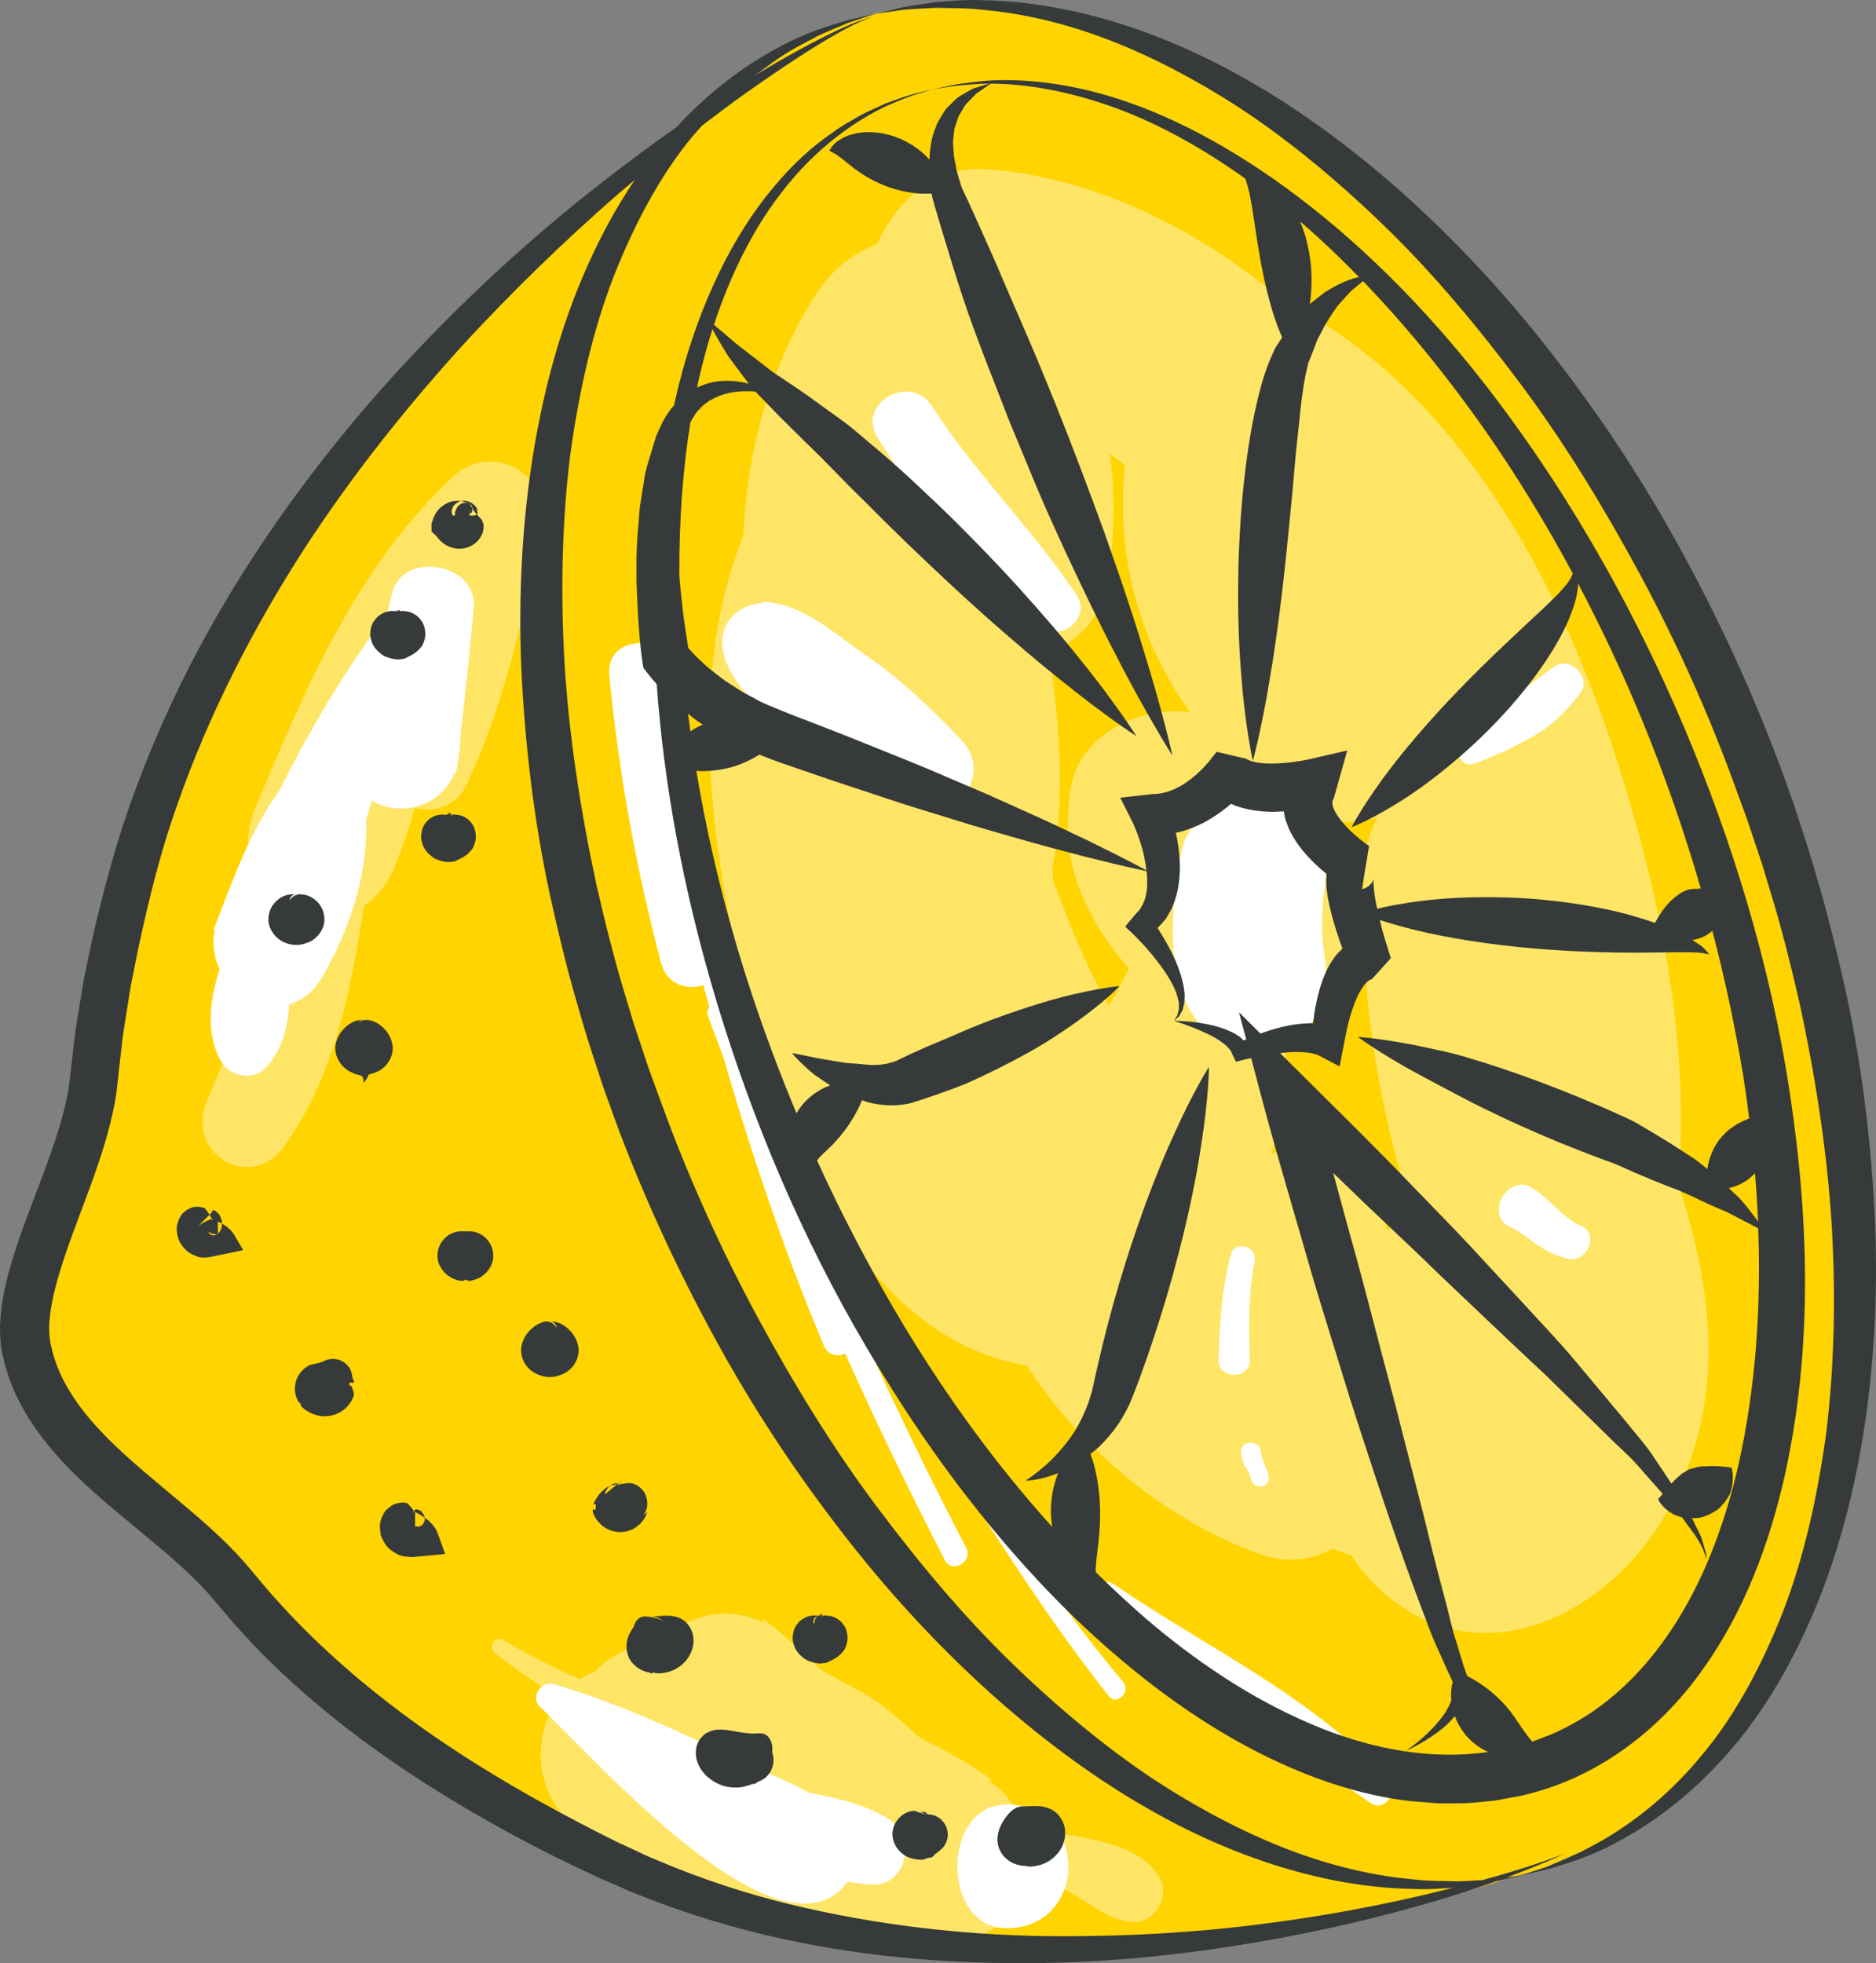 <svg version="1.1" id="图层_1" x="0px" y="0px" width="114.164px" height="119.469px" viewBox="0 0 114.164 119.469" enable-background="new 0 0 114.164 119.469" xml:space="preserve" xmlns="http://www.w3.org/2000/svg" xmlns:xlink="http://www.w3.org/1999/xlink" xmlns:xml="http://www.w3.org/XML/1998/namespace">
  <rect x="0" y="0" width="114.164" height="119.469" fill="#808080" stroke="none"/>
  <path fill="#FFD400" d="M112.082,67.722c-1.352-15.914-12.814-36.527-12.814-36.527l-5.918-8.838l-8.236-9.973l-5.313-4.061
	l-1.504-0.838l-0.313-0.606c-3.531-2.12-10.875-5.165-10.875-5.165C62.361-0.22,54.328,0.607,54.328,0.607
	c-1.578,0.225-4.91,1.499-4.91,1.499c-3.405,2.169-12.032,9.524-12.032,9.524S17.185,27.394,10.285,47.2S1.636,81.88,1.636,81.88
	c0,5.875,6.665,8.414,6.665,8.414l3.229,2.613c15.678,21.35,41.196,24.975,41.196,24.975c24.365,1.994,39.123-3.615,39.123-3.615
	l1.871-0.469l5.002-2.23l3.656-2.814l2.92-2.82c1.758-3.406,4.572-9.188,4.572-9.188l2.078-8.025l0.859-10.351L112.082,67.722z" class="color c1"/>
  <path opacity="0.4" fill="#FFFFFF" d="M33.034,32.209c-1.188,5.231-2.34,10.71-4.652,15.567c-0.627,1.318-1.932,1.67-3.137,1.398
	c-0.33,1.164-0.73,2.315-1.176,3.443c-0.463,1.168-1.141,1.99-1.92,2.517c-0.822,5.136-1.734,10.214-4.825,14.59
	c-2.059,2.915-6.117,0.452-4.716-2.757c1.714-3.918,2.97-8.014,4.206-12.122c-1.493-1.177-2.3-3.274-1.229-5.806
	c3.101-7.334,6.055-14.451,11.969-20.021C29.99,26.727,33.763,29.005,33.034,32.209z M70.531,114.193
	c-1.029-1.602-2.961-2.025-4.746-2.402c-1.014-0.213-1.959-0.195-2.885,0.014c-0.12-0.18-0.264-0.344-0.43-0.492
	c-0.1-0.09-0.207-0.16-0.309-0.246c-0.271-1.045-0.921-2.004-1.933-2.637c0.033-0.043,0.068-0.088,0.1-0.131
	c-1.395-1.049-2.906-1.82-4.426-2.607c-0.722-0.686-1.473-1.34-2.279-1.955c-0.886-0.678-2.417-1.387-3.703-2.15
	c-1.125-1.047-2.217-2.133-3.464-3.061c-0.021,0.07-0.038,0.139-0.059,0.209c-2.119-1.086-4.87-0.482-6.015,1.344
	c-1.555-0.174-3.133,0.514-4.202,1.664c-0.324,0.117-0.626,0.268-0.905,0.443c-1.58-0.699-3.134-1.48-4.647-2.381
	c-0.546-0.326-0.956,0.461-0.481,0.824c1.26,0.969,2.556,1.873,3.886,2.713c-1.771,2.322-1.562,6.184,1.377,8.154l-0.062,0.105
	c6.924,3.871,20.146,11.254,27.122,4.248c0.412-0.416,0.689-0.957,0.826-1.531c0.575,0.232,1.135,0.496,1.68,0.771
	c1.412,0.713,2.32,1.775,3.964,1.875C70.316,117.05,71.262,115.332,70.531,114.193z M101.688,91.568
	c-3.467,6.611-11.619,10.871-17.805,5.082c-0.631-0.592-1.164-1.254-1.611-1.971c-0.404-0.129-0.785-0.281-1.16-0.439
	c-1.293,0.701-2.805,0.932-4.424,0.344c-5.763-2.092-10.804-6.279-14.213-11.49c-0.041-0.006-0.084-0.008-0.125-0.014
	c-10.029-1.775-14.998-14.161-17.054-22.901c-1.999-8.506-3.479-18.856-0.181-27.255c0.032-0.082,0.076-0.162,0.112-0.242
	c0.245-5.251,1.56-10.303,4.448-14.803c0.917-1.428,2.227-2.475,3.697-3.033c1.166-2.57,3.486-4.748,6.547-4.555
	c6.414,0.405,13.137,3.607,18.568,8.359c0.516,0.162,1.029,0.389,1.523,0.691c9.514,5.822,15.129,16.693,18.418,27.013
	c2.549,7.993,4.455,17.055,3.701,25.669C104.247,78.542,105.06,85.131,101.688,91.568z M67.499,61.209
	c0.411-0.75,0.805-1.509,1.194-2.27c-1.261-1.457-2.249-2.935-2.983-4.813c-0.791-2.026-0.865-3.99-0.551-6.151
	c0.474-3.239,4.273-5.071,7.266-4.629c-3.123-4.318-4.533-9.57-3.963-15.027c-0.303-0.245-0.611-0.479-0.924-0.706
	c0.338,2.422,0.279,4.986-0.083,7.608c-0.312,2.233-1.761,3.753-3.608,4.561c0.02,0.126,0.053,0.24,0.07,0.368
	c0.596,4.365,0.885,8.477,0.12,12.788c0.026,0.235,0.05,0.472,0.071,0.709c0.973,2.552,1.965,5.136,3.35,7.499
	C67.468,61.164,67.483,61.189,67.499,61.209z M85.964,73.885c-2.223-6.958-3.355-14.271-2.91-21.581
	c0.057-0.973,0.357-1.82,0.789-2.561c-0.893,0.241-1.822,0.322-2.729,0.23c2.082,2.93,1.682,7.23-0.881,9.793
	c-0.611,0.609-1.326,1.092-2.094,1.453c0.193,3.008,0.098,6.177-0.756,8.971c2.635-0.519,5.564,0.738,6.869,4.152
	c0.066,0.17,0.125,0.344,0.189,0.516C84.917,74.429,85.433,74.119,85.964,73.885z" class="color c2"/>
  <g>
    <path fill="#FFFFFF" d="M75.576,63.967c1.646,0.502,3.391-0.323,4.266-1.736c0.252-0.378,0.441-0.786,0.568-1.228
		c0.146-1.203,0.186-1.465,0.117-0.793c0.156-0.554,0.199-1.111,0.125-1.67c-0.064-0.518-0.111-0.873-0.139-1.083
		c-0.068-0.642-0.063-1.29-0.047-1.935c0.014-0.33,0.039-0.662,0.072-0.99c0.012-0.082,0.029-0.189,0.053-0.324
		c0.42-2.418-0.607-4.844-3.146-5.543c-2.232-0.615-5.066,0.737-5.541,3.146C71.095,55.921,70.496,62.414,75.576,63.967z" class="color c2"/>
    <path fill="#FFFFFF" d="M58.794,94.181c-3.314-6.354-6.337-12.831-9.125-19.414c-1.889-5.973-3.86-11.896-5.643-17.889
		c-1.348-5.19-2.33-10.431-2.852-15.774c-0.256-2.604-4.354-2.628-4.096,0c0.579,5.927,1.627,11.751,3.155,17.507
		c0.349,1.313,1.564,1.658,2.569,1.34c0.117,0.443,0.25,0.884,0.37,1.326c-0.114,0.144-0.166,0.334-0.079,0.569
		c0.311,0.853,0.631,1.699,0.948,2.547c1.722,5.977,3.722,11.864,6.114,17.537c0.239,0.563,0.868,0.662,1.27,0.432
		c1.912,4.242,3.93,8.435,6.07,12.579C57.94,95.8,59.239,95.041,58.794,94.181z" class="color c2"/>
    <path fill="#FFFFFF" d="M54.268,82.602c-0.2-0.283-0.669-0.021-0.472,0.275c4.527,6.81,8.589,13.923,13.681,20.343
		c0.487,0.615,1.379-0.262,0.869-0.869C63.135,96.144,58.933,89.208,54.268,82.602z" class="color c2"/>
    <path fill="#FFFFFF" d="M67.811,96.425c-0.883-0.609-1.656,0.795-0.826,1.414c5.389,4.02,10.865,8.102,16.416,11.881
		c0.871,0.596,1.713-0.676,1.072-1.393C79.982,103.287,73.321,100.222,67.811,96.425z" class="color c2"/>
    <path fill="#FFFFFF" d="M48.761,45.048c1.938,1.588,4.406,2.91,6.68,3.947c2.542,1.158,5.128-1.777,3.06-3.968
		c-1.7-1.8-3.718-3.726-5.771-5.122c-1.977-1.346-3.813-3.164-6.295-3.287c0.009,0.028,0.016,0.057,0.023,0.088
		c-1.442,0.018-2.875,1.195-2.421,3.058C44.616,42.142,46.965,43.578,48.761,45.048z" class="color c2"/>
    <path fill="#FFFFFF" d="M63.59,38.23c1.186,0.798,2.744-0.777,1.961-1.961c-2.683-4.059-6.194-7.438-8.839-11.551
		c-1.329-2.063-4.618-0.167-3.301,1.93C56.142,31,59.296,35.342,63.59,38.23z" class="color c2"/>
    <path fill="#FFFFFF" d="M74.896,76.373c-0.555,2.087-0.672,4.218-0.744,6.368c-0.043,1.232,1.953,1.232,1.91,0
		c-0.064-2.006-0.105-3.992,0.283-5.97C76.531,75.832,75.148,75.427,74.896,76.373z" class="color c2"/>
    <path fill="#FFFFFF" d="M76.105,89.935c0.084,0.676,1.121,0.723,1.09,0c-0.023-0.557-0.422-1.008-0.445-1.543
		c-0.035-0.805-1.327-0.768-1.227,0c0.029,0.258,0.076,0.486,0.191,0.723C75.838,89.369,76.068,89.65,76.105,89.935z" class="color c2"/>
    <path fill="#FFFFFF" d="M96.219,74.601c-1.188-0.525-1.865-1.611-2.945-2.291c-1.521-0.963-2.961,1.656-1.379,2.355
		c0.547,0.24,0.998,0.615,1.475,0.967c0.604,0.445,1.285,0.766,2.01,0.965C96.543,76.919,97.375,75.111,96.219,74.601z" class="color c2"/>
    <path fill="#FFFFFF" d="M96.186,42.148c0.693-0.922-0.668-2.254-1.588-1.588c-0.941,0.68-1.809,1.287-2.641,2.104
		c-0.873,0.857-1.828,1.621-2.844,2.304c-0.727,0.489-0.283,1.839,0.633,1.497c1.184-0.441,2.322-0.971,3.426-1.584
		C94.473,44.162,95.299,43.324,96.186,42.148z" class="color c2"/>
    <path fill="#FFFFFF" d="M23.814,36.313c-0.089,0.353-0.167,0.706-0.254,1.062c-2.622,3.459-4.696,7.032-6.583,10.769
		c-1.803,2.52-2.852,5.507-3.979,8.442c0.025,0.007,0.051,0.014,0.076,0.021c-0.186,0.864-0.045,1.673,0.291,2.372
		c-0.607,1.923-0.871,3.914,0.095,5.623c0.528,0.931,1.998,1.199,2.737,0.354c1.029-1.18,1.303-2.469,1.404-3.848
		c0.779-0.217,1.508-0.76,2.049-1.717c1.678-2.977,2.746-6.202,2.637-9.516c0.109-0.391,0.227-0.777,0.345-1.164
		c1.513,1.023,4.218,0.457,5.013-1.662c0.031,0.007,0.062,0.016,0.092,0.023c0.188-0.878,0.275-1.748,0.316-2.612
		c0.29-2.485,0.563-4.972,0.773-7.468C29.069,34.138,24.25,33.472,23.814,36.313z" class="color c2"/>
    <path fill="#FFFFFF" d="M54.083,110.708c-1.506-0.918-3.15-1.297-4.839-1.605c-1.418-0.783-2.987-1.365-3.886-1.797
		c-3.861-1.854-7.534-3.59-11.662-4.82c-0.793-0.236-1.455,0.84-0.82,1.41c2.7,2.432,14.627,16.227,18.696,10.625
		c0.474,0.066,0.942,0.135,1.433,0.168C55.208,114.835,55.808,111.759,54.083,110.708z" class="color c2"/>
    <path fill="#FFFFFF" d="M61.261,109.814c-4,0-4,7.533,0,7.533C66.261,117.347,66.261,109.814,61.261,109.814z" class="color c2"/>
  </g>
  <g>
    <path fill="#363A3B" d="M93.075,113.725c1.421-0.563,2.151-0.925,2.151-0.925s-0.753,0.313-2.203,0.782
		c-0.751,0.249-1.697,0.53-2.816,0.835c-0.424,0.027-0.882,0.051-1.408,0.077c-0.807-0.032-1.729,0.001-2.757-0.118
		c-2.055-0.18-4.527-0.67-7.213-1.658c-2.687-0.983-5.574-2.453-8.521-4.369c-2.936-1.938-5.886-4.375-8.777-7.182
		c-2.896-2.808-5.639-6.082-8.271-9.609c-2.633-3.531-5.013-7.428-7.212-11.495c-2.19-4.074-4.138-8.367-5.747-12.784l-0.606-1.656
		l-0.152-0.413l-0.137-0.4l-0.282-0.848l-0.566-1.694l-0.503-1.671c-0.68-2.221-1.241-4.498-1.758-6.747
		c-0.971-4.518-1.663-9.022-1.938-13.411c-0.256-4.387-0.159-8.646,0.326-12.637c0.541-3.978,1.39-7.704,2.658-10.966
		c1.278-3.249,2.827-6.098,4.617-8.313c0.249-0.314,0.507-0.59,0.761-0.88c0.955-0.73,1.878-1.419,2.728-2.022
		c2.318-1.637,4.196-2.85,5.523-3.594c0.663-0.373,1.186-0.633,1.549-0.784c0.361-0.159,0.567-0.175,0.567-0.175
		s-0.208,0.001-0.583,0.134c-0.375,0.124-0.919,0.347-1.612,0.673c-1.236,0.586-2.962,1.49-5.037,2.772
		c0.52-0.405,1.032-0.78,1.527-1.101c0.855-0.576,1.685-0.979,2.394-1.363c0.73-0.333,1.364-0.603,1.882-0.808
		c1.062-0.351,1.627-0.538,1.627-0.538S52.703,0.97,51.61,1.22c-1.069,0.323-2.685,0.77-4.526,1.826
		c-1.837,1.009-3.931,2.536-5.927,4.703c-1.407,0.986-2.904,2.089-4.472,3.313c-3.152,2.443-6.56,5.404-10.011,8.917
		c-3.457,3.505-6.947,7.578-10.158,12.255c-3.217,4.666-6.124,9.969-8.271,15.82c-1.099,2.914-1.921,6.007-2.628,9.072
		c-0.165,0.789-0.331,1.581-0.498,2.375c-0.131,0.795-0.263,1.592-0.395,2.391c-0.146,0.797-0.219,1.609-0.319,2.418
		c-0.105,0.799-0.174,1.682-0.293,2.28c-0.552,2.87-1.924,5.806-2.998,8.958C0.588,77.14,0.062,78.798,0,80.742
		c0,0.49,0.017,0.99,0.117,1.512l0.017,0.096l0.028,0.125l0.035,0.148l0.071,0.297c0.05,0.201,0.136,0.469,0.205,0.699
		c0.298,0.9,0.696,1.735,1.168,2.518c1.933,3.129,4.693,5.209,7.147,7.27c1.239,1.027,2.442,2.039,3.479,3.125
		c0.26,0.27,0.507,0.546,0.74,0.826l0.789,0.93c0.497,0.606,1.113,1.244,1.669,1.852c4.594,4.77,10.01,8.389,15.427,11.352
		c1.358,0.741,2.722,1.44,4.09,2.092l1.025,0.484l0.537,0.25l0.511,0.222c0.692,0.288,1.331,0.604,2.058,0.867
		c2.835,1.12,5.623,1.954,8.414,2.564c5.566,1.228,10.951,1.558,15.875,1.492c4.933-0.076,9.42-0.634,13.348-1.312
		c3.93-0.682,7.304-1.516,10.05-2.3c1.645-0.47,3.054-0.937,4.229-1.356c0.976-0.232,1.511-0.361,1.511-0.361
		s-0.302,0.043-0.845,0.119C92.208,114.062,92.673,113.884,93.075,113.725z M86.661,115.316c-2.764,0.646-6.149,1.312-10.065,1.797
		c-3.913,0.499-8.359,0.773-13.19,0.709c-4.829-0.086-10.049-0.65-15.387-1.946c-2.658-0.647-5.369-1.542-7.968-2.644
		c-0.65-0.25-1.331-0.604-2-0.904l-0.505-0.234l-0.47-0.234l-0.988-0.501c-1.315-0.681-2.635-1.38-3.941-2.123
		c-5.223-2.961-10.331-6.557-14.592-11.082c-0.521-0.578-1.024-1.093-1.544-1.731l-0.768-0.914c-0.279-0.34-0.569-0.666-0.866-0.979
		c-1.188-1.253-2.464-2.33-3.713-3.377c-2.482-2.078-4.981-4.078-6.467-6.552c-0.366-0.611-0.666-1.258-0.874-1.902
		c-0.044-0.16-0.092-0.278-0.139-0.471L3.115,81.93L3.08,81.782c0-0.003-0.023-0.101-0.005-0.024l-0.009-0.053
		c-0.059-0.278-0.069-0.594-0.073-0.916c0.024-1.319,0.443-2.816,0.934-4.29c0.983-2.984,2.396-5.945,3.06-9.389
		c0.171-0.978,0.206-1.694,0.308-2.476c0.093-0.773,0.155-1.549,0.293-2.314c0.122-0.768,0.244-1.533,0.365-2.296
		c0.151-0.753,0.302-1.504,0.451-2.253c0.653-3.061,1.378-5.987,2.385-8.805c1.974-5.641,4.675-10.813,7.652-15.451
		c3-4.63,6.293-8.717,9.535-12.307c3.266-3.57,6.49-6.642,9.456-9.243c0.408-0.356,0.8-0.681,1.198-1.019
		c-1.055,1.562-2.025,3.314-2.878,5.23c-3.006,6.694-4.395,15.311-4.031,24.394c0.205,4.542,0.743,9.226,1.745,13.89
		c0.517,2.332,1.072,4.657,1.765,6.986c0.332,1.178,0.69,2.324,1.067,3.446l0.276,0.85l0.149,0.447l0.153,0.427l0.615,1.707
		c1.69,4.535,3.726,8.939,6.013,13.119c2.278,4.186,4.875,8.11,7.652,11.702c5.534,7.198,11.959,12.971,18.245,16.66
		c3.138,1.852,6.241,3.157,9.083,3.97c2.842,0.823,5.416,1.146,7.525,1.182c0.899,0.045,1.712-0.025,2.438-0.079
		C87.884,115.02,87.29,115.167,86.661,115.316z" class="color c3"/>
    <path fill="#363A3B" d="M114.107,74.4c-0.206-4.543-0.744-9.227-1.745-13.891c-0.517-2.331-1.072-4.656-1.766-6.985
		c-0.332-1.178-0.689-2.324-1.066-3.446l-0.277-0.85l-0.148-0.447l-0.153-0.427l-0.615-1.707c-1.69-4.536-3.727-8.939-6.014-13.119
		c-2.277-4.187-4.875-8.11-7.652-11.702c-5.534-7.198-11.959-12.971-18.245-16.66c-3.138-1.852-6.241-3.156-9.083-3.97
		C64.5,0.373,61.926,0.05,59.816,0.015c-1.056-0.055-1.996,0.053-2.811,0.105c-0.813,0.117-1.501,0.215-2.051,0.318
		c-1.088,0.26-1.669,0.398-1.669,0.398s0.591-0.083,1.699-0.239c0.557-0.052,1.243-0.083,2.043-0.122
		c0.807,0.033,1.729-0.002,2.758,0.119c2.054,0.18,4.526,0.668,7.212,1.656c2.687,0.984,5.575,2.454,8.521,4.369
		c2.936,1.938,5.886,4.376,8.778,7.183c2.896,2.808,5.639,6.082,8.27,9.608c2.634,3.532,5.013,7.428,7.212,11.496
		c2.191,4.074,4.139,8.367,5.748,12.785l0.606,1.654l0.151,0.414l0.137,0.4l0.283,0.848l0.565,1.694l0.504,1.671
		c0.68,2.221,1.241,4.498,1.758,6.746c0.971,4.519,1.663,9.023,1.938,13.412c0.256,4.387,0.158,8.646-0.327,12.637
		c-0.541,3.977-1.389,7.704-2.657,10.966c-1.279,3.249-2.828,6.098-4.618,8.313c-1.771,2.231-3.695,3.86-5.423,4.976
		c-0.855,0.578-1.685,0.98-2.394,1.364c-0.73,0.333-1.364,0.603-1.882,0.808c-1.062,0.351-1.627,0.537-1.627,0.537
		s0.583-0.133,1.677-0.382c1.068-0.323,2.684-0.77,4.525-1.825c1.852-1.018,3.964-2.559,5.974-4.753
		c2.034-2.172,3.872-5.036,5.358-8.378C113.081,92.099,114.471,83.482,114.107,74.4z" class="color c3"/>
    <path fill="#363A3B" d="M103.558,101.683c2.62-3.633,4.139-7.809,5.072-11.969c1.842-8.379,1.365-16.822,0.052-24.693
		c-1.362-7.899-3.788-15.277-6.712-21.961c-2.937-6.689-6.434-12.686-10.206-17.82c-3.76-5.143-7.847-9.393-11.917-12.6
		c-4.061-3.216-8.086-5.408-11.623-6.563c-3.537-1.175-6.517-1.31-8.479-1.14c-0.989,0.109-1.736,0.21-2.23,0.34
		c-0.498,0.106-0.755,0.161-0.755,0.161s0.26-0.041,0.763-0.121c0.5-0.104,1.255-0.162,2.231-0.219
		c0.146-0.006,0.308-0.004,0.463-0.004c-0.082,0.022-0.209,0.059-0.389,0.109c-0.164,0.05-0.366,0.111-0.604,0.184
		c-0.219,0.115-0.471,0.26-0.757,0.43c-0.293,0.162-0.524,0.461-0.835,0.742c-0.143,0.151-0.237,0.347-0.36,0.537
		c-0.115,0.195-0.254,0.396-0.315,0.627c-0.262,0.586-0.368,1.268-0.395,1.99c-0.14-0.153-0.289-0.305-0.457-0.447
		c-0.373-0.32-0.817-0.597-1.297-0.813c-0.489-0.203-1.01-0.35-1.541-0.393c-0.527-0.046-1.051-0.004-1.511,0.145
		c-0.224,0.064-0.427,0.158-0.605,0.271c-0.175,0.1-0.309,0.198-0.414,0.319c-0.206,0.225-0.266,0.375-0.266,0.375
		s0.139,0.077,0.381,0.211c0.096,0.046,0.225,0.164,0.343,0.242c0.116,0.082,0.246,0.2,0.384,0.312
		c0.264,0.208,0.571,0.452,0.911,0.669c0.168,0.098,0.351,0.229,0.539,0.315c0.186,0.103,0.388,0.197,0.587,0.285
		c0.811,0.349,1.733,0.563,2.536,0.584c0.191,0.004,0.371,0,0.538-0.007c0.052,0.315,0.135,0.515,0.2,0.791
		c0.165,0.552,0.336,1.123,0.512,1.71c0.356,1.175,0.729,2.422,1.153,3.701c0.416,1.291,0.896,2.537,1.387,3.84
		c0.502,1.29,1.013,2.6,1.522,3.91c0.539,1.299,1.077,2.598,1.607,3.875c0.536,1.277,1.101,2.516,1.649,3.715
		c1.112,2.391,2.18,4.61,3.159,6.485c0.959,1.884,1.832,3.421,2.454,4.494c0.622,1.072,1.01,1.672,1.01,1.672
		s-0.147-0.698-0.461-1.897c-0.313-1.201-0.785-2.904-1.417-4.922c-0.614-2.023-1.408-4.352-2.289-6.834
		c-0.9-2.476-1.889-5.102-2.93-7.705c-0.53-1.299-1.056-2.599-1.602-3.867c-0.545-1.262-1.082-2.504-1.602-3.706
		c-0.494-1.188-1.013-2.325-1.499-3.411c-0.246-0.544-0.485-1.072-0.717-1.584c-0.108-0.238-0.273-0.541-0.328-0.716
		c-0.079-0.263-0.156-0.521-0.232-0.774c-0.083-0.26-0.09-0.448-0.142-0.672c-0.048-0.215-0.086-0.427-0.09-0.639
		c-0.012-0.211-0.036-0.423-0.041-0.625c0.021-0.197,0.042-0.39,0.063-0.575c0.002-0.198,0.077-0.358,0.131-0.524
		c0.063-0.162,0.093-0.341,0.169-0.486c0.183-0.267,0.299-0.578,0.507-0.775c0.205-0.212,0.388-0.4,0.547-0.565
		c0.193-0.133,0.357-0.245,0.49-0.337c0.222-0.156,0.334-0.236,0.379-0.268c1.935-0.002,4.625,0.373,7.752,1.532
		c2.415,0.896,5.05,2.321,7.745,4.241c0.067,0.143,0.114,0.334,0.168,0.538c0.058,0.219,0.12,0.44,0.157,0.714
		c0.048,0.26,0.108,0.517,0.141,0.822c0.052,0.287,0.1,0.588,0.141,0.914c0.059,0.312,0.094,0.648,0.154,0.985
		c0.058,0.34,0.115,0.685,0.174,1.03c0.259,1.389,0.601,2.826,1.017,3.932c0.103,0.268,0.202,0.515,0.298,0.737
		c-0.063,0.097-0.127,0.19-0.191,0.288l-0.173,0.266l-0.043,0.066l-0.072,0.15l-0.076,0.168c-0.435,0.929-0.696,1.842-0.927,2.795
		c-0.463,1.9-0.738,3.911-0.929,5.925c-0.371,4.028-0.326,8.054-0.061,11.075c0.115,1.509,0.288,2.768,0.43,3.646
		c0.14,0.881,0.259,1.383,0.259,1.383s0.141-0.496,0.334-1.364c0.192-0.868,0.454-2.107,0.69-3.594
		c0.265-1.485,0.502-3.219,0.727-5.072c0.224-1.854,0.416-3.83,0.607-5.796c0.088-0.98,0.177-1.962,0.264-2.928
		c0.101-0.951,0.199-1.887,0.295-2.792c0.104-0.888,0.229-1.755,0.405-2.433l0.028-0.135l0.008-0.034l0.003-0.017
		c-0.014,0.027,0.034-0.074-0.031,0.06l0.004-0.009l0.03-0.074l0.119-0.294c0.077-0.194,0.153-0.388,0.229-0.575
		c0.071-0.191,0.142-0.379,0.211-0.563c0.079-0.149,0.157-0.296,0.233-0.439c0.278-0.592,0.65-1.113,0.978-1.598
		c0.379-0.419,0.705-0.824,1.034-1.092c0.204-0.181,0.381-0.319,0.541-0.438c2.546,2.641,5.048,5.691,7.445,9.104
		c1.865,2.672,3.647,5.578,5.315,8.682c-0.042,0.138-0.122,0.297-0.248,0.488c-0.151,0.223-0.384,0.469-0.636,0.753
		c-0.271,0.279-0.591,0.581-0.938,0.913c-1.404,1.314-3.309,3.063-5.114,4.934c-1.807,1.87-3.518,3.863-4.69,5.49
		c-0.586,0.813-1.051,1.521-1.361,2.035c-0.312,0.512-0.471,0.828-0.471,0.828s0.332-0.123,0.871-0.39
		c0.542-0.264,1.289-0.673,2.146-1.213c1.709-1.081,3.801-2.745,5.661-4.666c1.857-1.919,3.491-4.102,4.378-6.015
		c0.225-0.475,0.393-0.939,0.521-1.357c0.13-0.423,0.192-0.814,0.206-1.145c0.001-0.016-0.004-0.027-0.003-0.044
		c1.404,2.662,2.727,5.462,3.931,8.397c1.327,3.242,2.518,6.642,3.538,10.164c-0.12,0.017-0.189,0.02-0.298,0.022
		c-0.106,0.003-0.172,0.003-0.279,0.017c-0.083,0.014-0.179,0.027-0.276,0.065c-0.084,0.03-0.197,0.08-0.292,0.131
		c-0.396,0.226-0.854,0.636-1.192,1.122c-0.17,0.245-0.317,0.486-0.421,0.682c-0.012,0.021-0.017,0.033-0.027,0.054
		c-0.921-0.321-1.981-0.63-3.12-0.858c-1.253-0.264-2.595-0.449-3.941-0.573c-2.692-0.231-5.397-0.15-7.43,0.128
		c-0.995,0.137-1.825,0.301-2.416,0.445c-0.011-0.047-0.025-0.097-0.035-0.145c-0.091-0.442-0.163-0.889-0.183-1.264
		c-0.014-0.178-0.013-0.354,0-0.406c-0.004,0.016-0.016,0.05-0.049,0.12c-0.049,0.133-0.317,0.435-0.666,0.506l0.438-2.632
		l-0.251-0.18l-0.27-0.209c-0.179-0.144-0.35-0.292-0.516-0.443c-0.159-0.154-0.318-0.309-0.457-0.467
		c-0.145-0.156-0.268-0.318-0.376-0.473c-0.114-0.156-0.189-0.305-0.26-0.443c-0.031-0.068-0.039-0.125-0.065-0.187
		c-0.037-0.065-0.013-0.101-0.029-0.147c-0.022-0.049-0.01-0.078-0.008-0.105c-0.007-0.03-0.01-0.061,0.011-0.082
		c0.018-0.024-0.014-0.053,0.028-0.086c0.025-0.033,0.042-0.068,0.055-0.111l0.81-2.879l-2.341,0.539
		c-0.15,0.035-0.374,0.075-0.564,0.106l-0.6,0.081c-0.398,0.045-0.792,0.071-1.166,0.068c-0.375,0.003-0.726-0.037-1.002-0.105
		c-0.067-0.017-0.144-0.029-0.189-0.054c-0.046-0.023-0.122-0.032-0.151-0.056c-0.03-0.021-0.077-0.034-0.104-0.049
		c-0.014-0.019-0.032-0.029-0.059-0.035l-1.771-0.412l-0.379,0.473l-0.153,0.191l-0.192,0.214c-0.131,0.143-0.271,0.28-0.413,0.411
		c-0.286,0.262-0.589,0.496-0.898,0.695c-0.312,0.19-0.629,0.338-0.942,0.441c-0.156,0.035-0.312,0.093-0.464,0.107
		c-0.156,0.041-0.305,0.021-0.46,0.039l-1.967,0.217l0.729,1.451c0.101,0.198,0.214,0.482,0.309,0.73
		c0.097,0.26,0.184,0.522,0.262,0.787c0.146,0.484,0.236,0.975,0.293,1.453c-1.16-0.625-2.335-1.207-3.511-1.787
		c-1.229-0.576-2.447-1.178-3.687-1.722c-1.235-0.556-2.467-1.122-3.715-1.642c-1.246-0.523-2.481-1.079-3.738-1.576l-3.76-1.514
		l-1.889-0.734c-0.62-0.243-1.281-0.482-1.87-0.728c-0.563-0.238-1.146-0.438-1.671-0.757c-0.267-0.149-0.544-0.28-0.808-0.436
		l-0.771-0.497c-0.267-0.155-0.495-0.358-0.741-0.54s-0.485-0.373-0.705-0.582c-0.372-0.313-0.725-0.688-1.015-1.018
		c-0.112-0.711-0.228-1.447-0.32-2.176c-0.078-0.749-0.171-1.501-0.224-2.252c-0.014-3.295,0.206-6.42,0.676-9.301
		c0.063-0.133,0.139-0.254,0.219-0.375c0.093-0.172,0.214-0.314,0.349-0.445c0.12-0.15,0.269-0.267,0.426-0.376
		c0.146-0.13,0.325-0.204,0.5-0.297c0.354-0.177,0.753-0.288,1.171-0.353c0.418-0.052,0.852-0.062,1.29-0.029
		c0.126,0.142,0.257,0.282,0.401,0.417c0.588,0.619,1.32,1.362,1.97,1.996c0.684,0.694,1.463,1.41,2.178,2.161
		c0.727,0.754,1.482,1.51,2.267,2.277c0.78,0.797,1.594,1.586,2.404,2.376c1.634,1.57,3.289,3.126,4.883,4.541
		c1.598,1.412,3.114,2.706,4.457,3.774c1.33,1.08,2.486,1.936,3.306,2.523c0.82,0.588,1.313,0.9,1.313,0.9s-0.306-0.496-0.889-1.32
		c-0.581-0.825-1.428-1.989-2.511-3.32c-1.064-1.351-2.377-2.857-3.806-4.449c-1.444-1.578-3.027-3.219-4.669-4.807
		c-0.829-0.785-1.656-1.572-2.49-2.327c-0.85-0.763-1.717-1.497-2.553-2.195c-0.829-0.722-1.684-1.269-2.473-1.858
		c-0.845-0.627-1.528-1.072-2.245-1.551c-0.714-0.445-1.278-0.961-1.834-1.368c-0.548-0.419-1.027-0.784-1.39-1.118
		c-0.344-0.311-0.648-0.531-0.842-0.718c1.049-3.188,2.451-5.895,4.043-7.956c2.199-2.905,4.685-4.509,6.44-5.35
		c0.901-0.385,1.601-0.67,2.094-0.798c0.486-0.151,0.737-0.229,0.737-0.229s-0.255,0.064-0.748,0.189
		c-0.503,0.102-1.217,0.348-2.148,0.689c-0.446,0.213-0.959,0.428-1.5,0.711c-0.521,0.314-1.124,0.612-1.697,1.052
		c-1.199,0.807-2.449,1.931-3.634,3.371c-2.398,2.858-4.482,7.007-5.742,12.044c-0.098,0.385-0.183,0.785-0.272,1.18
		c-0.116,0.127-0.229,0.258-0.314,0.401c-0.316,0.421-0.516,0.882-0.721,1.345l-0.039,0.087c-0.014,0.04,0.001-0.028-0.035,0.101
		l-0.012,0.041l-0.049,0.162l-0.099,0.323l-0.195,0.647c-0.13,0.432-0.275,0.848-0.343,1.34l-0.228,1.439
		c-0.092,0.492-0.091,0.936-0.138,1.406c-0.087,0.931-0.133,1.858-0.114,2.783c-0.013,0.93,0.056,1.848,0.095,2.771
		c0.07,0.926,0.121,1.832,0.27,2.783l0.056,0.355l0.201,0.26c0.209,0.269,0.409,0.504,0.608,0.727
		c0.438,6.129,1.632,12.654,3.659,19.367c2.104,6.961,5.068,14.164,9.14,21.047c2.031,3.442,4.296,6.838,6.887,10.059
		c2.583,3.224,5.461,6.302,8.729,9.027c3.253,2.73,6.897,5.139,10.983,6.783c2.041,0.816,4.2,1.426,6.439,1.689l1.688,0.136
		c0.566,0.013,1.135-0.001,1.702-0.003c0.585-0.039,1.181-0.104,1.769-0.162l1.556-0.283
		C97.153,108.265,100.969,105.318,103.558,101.683z M82.112,17.037c-0.446,0.147-0.946,0.409-1.511,0.763
		c-0.26,0.204-0.535,0.421-0.827,0.65c-0.023,0.018-0.042,0.044-0.065,0.063c0.138-0.968,0.156-2.066-0.046-3.175
		c-0.092-0.402-0.156-0.803-0.301-1.195c-0.069-0.226-0.151-0.445-0.241-0.661c0.006,0.005,0.013,0.01,0.019,0.015
		c1.191,1.021,2.379,2.152,3.559,3.361C82.524,16.897,82.326,16.953,82.112,17.037z M106.8,71.396
		c0.081,0.976,0.144,1.955,0.186,2.939c-0.08-0.115-0.171-0.24-0.283-0.379c-0.243-0.301-0.531-0.712-0.919-1.105
		c-0.179-0.172-0.372-0.355-0.576-0.545c0.313-0.07,0.634-0.19,0.934-0.373C106.383,71.796,106.598,71.603,106.8,71.396z
		 M42.645,44.017c0.04,0.028,0.082,0.055,0.122,0.082c-0.215,0.093-0.426,0.197-0.622,0.322c-0.047,0.031-0.087,0.063-0.132,0.095
		c-0.049-0.362-0.099-0.725-0.143-1.084C42.122,43.634,42.369,43.845,42.645,44.017z M43.825,20.863
		c0.132,0.222,0.278,0.467,0.438,0.732c0.173,0.254,0.377,0.516,0.588,0.802c0.227,0.291,0.456,0.619,0.713,0.952
		c-0.294-0.072-0.593-0.131-0.902-0.158c-0.479-0.033-0.98-0.018-1.474,0.111c-0.261,0.069-0.521,0.167-0.773,0.287
		c0.265-1.244,0.581-2.434,0.943-3.564C43.474,20.251,43.618,20.523,43.825,20.863z M80.44,105.188
		c-3.7-1.47-7.123-3.692-10.211-6.265c-1.233-1.033-2.407-2.127-3.548-3.25c-0.008-0.121,0-0.26,0.011-0.417
		c0.018-0.181,0.022-0.349,0.058-0.556c0.029-0.203,0.034-0.389,0.073-0.613c0.021-0.213,0.045-0.436,0.068-0.667
		c0.014-0.228,0.035-0.466,0.045-0.714c0.004-0.248,0.008-0.498,0.013-0.75c-0.017-1.014-0.156-2.093-0.416-2.959
		c-0.057-0.186-0.115-0.354-0.173-0.514c0.114-0.092,0.228-0.166,0.342-0.268c0.544-0.501,1.095-1.113,1.549-1.857
		c0.214-0.373,0.437-0.768,0.604-1.189c0.084-0.213,0.168-0.428,0.254-0.645c0.07-0.186,0.142-0.373,0.213-0.563
		c0.58-1.569,1.141-3.261,1.65-4.968c1.009-3.414,1.792-6.895,2.165-9.564c0.209-1.329,0.314-2.456,0.374-3.249
		c0.061-0.793,0.061-1.256,0.061-1.256s-0.252,0.391-0.635,1.092c-0.382,0.7-0.908,1.708-1.456,2.94
		c-1.144,2.451-2.381,5.801-3.393,9.215c-0.501,1.708-0.95,3.432-1.317,5.063c-0.086,0.388-0.171,0.77-0.254,1.143
		c-0.063,0.348-0.19,0.662-0.283,0.987c-0.23,0.628-0.511,1.208-0.826,1.729c-0.659,1.015-1.42,1.788-2.014,2.278
		c-0.59,0.497-0.99,0.736-0.99,0.736s0.471,0.016,1.264-0.209c0.216-0.06,0.461-0.144,0.721-0.246
		c-0.268,0.688-0.447,1.491-0.438,2.337c0.007,0.312,0.031,0.624,0.081,0.934c-3.439-3.802-6.429-7.956-9.003-12.212
		c-1.995-3.317-3.76-6.693-5.306-10.088c0.04-0.053,0.075-0.101,0.119-0.158c0.094-0.096,0.195-0.199,0.303-0.309
		c0.127-0.102,0.198-0.191,0.317-0.295c0.219-0.201,0.42-0.436,0.66-0.703c0.094-0.143,0.234-0.275,0.333-0.433
		c0.112-0.149,0.228-0.306,0.325-0.474c0.216-0.323,0.4-0.676,0.558-1.01c0.044-0.101,0.079-0.192,0.118-0.287
		c0.078,0.029,0.15,0.058,0.234,0.086c0.477,0.154,1.396,0.299,2.204,0.186c0.228-0.045,0.406-0.043,0.68-0.141l0.461-0.148
		c0.311-0.099,0.623-0.201,0.935-0.314c0.629-0.217,1.256-0.451,1.886-0.706c1.259-0.565,2.498-1.18,3.63-1.808
		c1.134-0.625,2.115-1.279,2.961-1.875c0.837-0.601,1.514-1.145,1.973-1.555c0.461-0.404,0.709-0.666,0.709-0.666
		s-0.361,0.026-0.965,0.127c-0.605,0.1-1.456,0.268-2.452,0.519c-0.991,0.249-2.136,0.616-3.31,1.021
		c-1.175,0.404-2.395,0.893-3.597,1.429c-0.612,0.267-1.245,0.513-1.848,0.791c-0.305,0.132-0.603,0.272-0.897,0.415l-0.438,0.208
		c-0.022,0.03-0.166,0.063-0.243,0.103c-0.434,0.121-0.752,0.201-1.418,0.184c-0.419-0.043-0.979-0.095-1.437-0.119
		c-0.472-0.063-0.916-0.158-1.321-0.215c-0.406-0.06-0.748-0.147-1.047-0.203c-0.605-0.121-0.952-0.191-0.952-0.191
		s0.207,0.293,0.666,0.711c0.231,0.203,0.501,0.496,0.864,0.726c0.235,0.161,0.499,0.347,0.781,0.53
		c-0.595,0.225-1.202,0.601-1.693,1.188c-0.127,0.156-0.246,0.326-0.354,0.508c-1.034-2.472-1.959-4.947-2.771-7.412
		c-1.496-4.549-2.596-9.06-3.321-13.417c0.062,0.003,0.117,0.005,0.182,0.008c0.156-0.001,0.354,0.011,0.519-0.007
		c0.368-0.016,0.751-0.07,1.147-0.156c0.697-0.16,1.403-0.464,1.986-0.839c0.116,0.046,0.232,0.093,0.348,0.139
		c0.659,0.271,1.281,0.459,1.923,0.691l1.915,0.659l3.846,1.274c1.279,0.433,2.58,0.806,3.868,1.212
		c1.287,0.41,2.592,0.771,3.892,1.146c1.297,0.384,2.613,0.712,3.921,1.064c1.275,0.318,2.552,0.635,3.845,0.906
		c0.003,0.029,0.01,0.059,0.013,0.088c0.038,0.263,0.033,0.513,0.033,0.764c-0.015,0.246-0.042,0.486-0.103,0.709
		c-0.015,0.122-0.073,0.211-0.109,0.319c-0.033,0.111-0.083,0.21-0.148,0.296c-0.063,0.087-0.101,0.202-0.189,0.271
		c-0.078,0.079-0.155,0.159-0.229,0.249l-0.563,0.677l0.431,0.411c0.366,0.35,0.742,0.754,1.084,1.158
		c0.344,0.408,0.667,0.834,0.965,1.273c0.288,0.443,0.545,0.906,0.695,1.402l0.087,0.377l0.01,0.386l-0.093,0.38l-0.21,0.352
		l0.316-0.288l0.214-0.388l0.106-0.438l0.017-0.449c-0.035-0.596-0.204-1.162-0.403-1.709c-0.201-0.547-0.471-1.056-0.75-1.559
		c-0.16-0.28-0.325-0.552-0.499-0.821c0.107-0.099,0.2-0.212,0.301-0.319c0.137-0.145,0.25-0.302,0.339-0.472
		c0.093-0.167,0.21-0.333,0.267-0.509c0.154-0.35,0.253-0.704,0.327-1.062c0.059-0.352,0.112-0.711,0.116-1.056
		c0.025-0.352-0.006-0.689-0.027-1.031c-0.033-0.337-0.076-0.671-0.136-0.999c-0.021-0.116-0.052-0.231-0.076-0.347
		c0.05-0.01,0.1-0.017,0.148-0.027c0.577-0.142,1.115-0.357,1.609-0.618c0.487-0.267,0.938-0.573,1.355-0.908
		c0.083-0.066,0.159-0.141,0.24-0.21c0.063,0.027,0.125,0.053,0.19,0.082c0.16,0.072,0.307,0.109,0.456,0.153
		c0.599,0.169,1.156,0.232,1.687,0.251c0.305,0.011,0.592-0.014,0.885-0.025c0.04,0.209,0.069,0.44,0.145,0.615
		c0.068,0.184,0.134,0.381,0.216,0.548c0.166,0.331,0.348,0.64,0.548,0.905c0.197,0.27,0.404,0.521,0.619,0.744
		c0.213,0.232,0.435,0.439,0.658,0.645c0.138,0.12,0.279,0.232,0.42,0.347c-0.039,0.396-0.021,0.701,0.008,0.991
		c0.076,0.607,0.203,1.129,0.342,1.645c0.139,0.514,0.295,1.007,0.461,1.494c0.049,0.143,0.105,0.281,0.154,0.421
		c-0.092,0.087-0.18,0.175-0.27,0.265c-0.14,0.141-0.221,0.282-0.329,0.426c-0.194,0.287-0.343,0.572-0.46,0.852
		c-0.126,0.281-0.216,0.557-0.304,0.831c-0.159,0.547-0.271,1.084-0.354,1.618c-0.027,0.184-0.047,0.367-0.068,0.551
		c-0.001,0-0.002,0-0.003,0c-0.141-0.01-0.273-0.003-0.404,0.005c-0.53,0.022-1.021,0.11-1.496,0.222
		c-0.452,0.106-0.882,0.244-1.305,0.398l-1.303-1.297l0.438,1.651c-0.053,0.022-0.106,0.043-0.158,0.066l-0.159-0.16
		c-0.187-0.146-0.381-0.268-0.575-0.358c-0.39-0.186-0.778-0.309-1.167-0.403c-0.777-0.187-1.559-0.263-2.336-0.272
		c0.741,0.229,1.461,0.511,2.133,0.835c0.334,0.165,0.65,0.356,0.918,0.569c0.138,0.104,0.242,0.225,0.344,0.332l0.109,0.167
		c0.019,0.056,0.032,0.104,0.055,0.15l0.214,0.437l0.487-0.127c0.143-0.037,0.292-0.061,0.438-0.094l0.666,2.514
		c0.92,3.473,1.963,6.907,2.946,10.359c0.5,1.725,1.048,3.436,1.569,5.152c0.53,1.715,1.055,3.434,1.622,5.139
		c1.112,3.418,2.248,6.823,3.525,10.203c0.334,0.852,0.601,1.67,1.008,2.541l0.572,1.278l0.264,0.568
		c0.053,0.093,0.074,0.159,0.09,0.219c-0.05,0.208-0.091,0.44-0.102,0.715c-0.002,0.12,0.016,0.252,0.025,0.38
		c-0.162,0.459-0.445,0.917-0.797,1.317c-0.559,0.669-1.242,1.261-1.978,1.776c0.815-0.38,1.604-0.842,2.315-1.439
		c0.23-0.203,0.461-0.428,0.671-0.678c0.158,0.447,0.427,0.888,0.771,1.281c0.352,0.377,0.79,0.694,1.265,0.901
		C87.15,107.109,83.708,106.482,80.44,105.188z M97.091,104.042c-0.783,0.553-1.619,1.017-2.483,1.42
		c-0.438,0.189-0.89,0.344-1.332,0.521l-0.03,0.009c-0.017-0.021-0.026-0.034-0.045-0.056c-0.072-0.086-0.159-0.191-0.26-0.313
		c-0.089-0.127-0.179-0.266-0.271-0.385c-0.095-0.116-0.177-0.276-0.268-0.396c-0.095-0.111-0.172-0.277-0.27-0.39
		c-0.095-0.119-0.179-0.272-0.289-0.379c-0.095-0.139-0.213-0.252-0.322-0.382c-0.456-0.5-1.059-1-1.671-1.378
		c-0.207-0.127-0.4-0.234-0.58-0.329c-0.017-0.081-0.036-0.154-0.062-0.204c-0.047-0.131-0.049-0.16-0.133-0.372l-0.094-0.313
		l-0.376-1.239c-0.267-0.794-0.442-1.719-0.679-2.568c-0.465-1.723-0.9-3.46-1.323-5.204l-1.339-5.206
		c-0.426-1.742-0.914-3.466-1.361-5.202c-0.461-1.732-0.897-3.472-1.378-5.198c-0.475-1.699-0.934-3.402-1.396-5.104
		c0.986,0.958,1.973,1.916,2.977,2.857c1.156,1.103,2.331,2.199,3.463,3.311l3.464,3.29l1.738,1.643
		c0.575,0.554,1.181,1.075,1.742,1.65l3.438,3.369c0.561,0.557,1.202,1.109,1.695,1.67l1.535,1.748
		c-0.011,0.013-0.023,0.029-0.034,0.041c-0.154,0.177-0.242,0.277-0.242,0.277s0.051,0.143,0.19,0.314
		c0.144,0.186,0.369,0.385,0.66,0.561c0.148,0.093,0.308,0.146,0.484,0.201c0.039,0.011,0.082,0.021,0.123,0.031l0.338,0.473
		c0.489,0.641,0.944,1.271,1.144,2.07c0.015-0.203-0.025-0.393-0.093-0.585l-0.17-0.594c-0.137-0.392-0.343-0.732-0.513-1.104
		l-0.103-0.203c0.141-0.003,0.281-0.004,0.425-0.028c0.206-0.017,0.388-0.106,0.577-0.181c0.182-0.092,0.365-0.181,0.528-0.296
		c0.161-0.116,0.291-0.272,0.415-0.418c0.123-0.147,0.226-0.306,0.313-0.459c0.094-0.148,0.126-0.337,0.168-0.494
		c0.066-0.331,0.072-0.628,0.05-0.845c-0.019-0.215-0.063-0.355-0.063-0.355s-0.157-0.029-0.374-0.051
		c-0.221-0.025-0.498-0.046-0.771-0.047c-0.139-0.004-0.259,0.025-0.403,0.014c-0.138-0.001-0.271,0.002-0.393,0.021
		c-0.124,0.016-0.238,0.048-0.347,0.084c-0.119,0.016-0.223,0.059-0.328,0.1c-0.196,0.119-0.397,0.209-0.58,0.387
		c-0.092,0.093-0.188,0.158-0.279,0.257c-0.066,0.073-0.127,0.138-0.188,0.204l-1.215-1.82c-0.487-0.704-1.009-1.265-1.511-1.904
		l-3.081-3.689c-1.024-1.231-2.149-2.391-3.231-3.581l-3.285-3.549c-1.106-1.181-2.228-2.317-3.343-3.472
		c-2.217-2.318-4.508-4.563-6.783-6.826l-1.36-1.352c0.117-0.013,0.237-0.035,0.352-0.045c0.42-0.037,0.836-0.045,1.214-0.004
		c0.193,0.014,0.367,0.055,0.528,0.094c0.162,0.043,0.285,0.107,0.394,0.164l1.128,0.592l0.275-1.408l0.13-0.668
		c0.048-0.229,0.101-0.453,0.158-0.678c0.117-0.445,0.258-0.876,0.422-1.275c0.087-0.193,0.173-0.387,0.272-0.552
		c0.093-0.173,0.2-0.321,0.301-0.437c0.053-0.047,0.1-0.124,0.147-0.15c0.047-0.025,0.09-0.069,0.124-0.091
		c0.034-0.003,0.06-0.023,0.083-0.037c0.022,0.011,0.036,0.011,0.049-0.005l1.158-1.287L84.5,57.87
		c-0.139-0.429-0.277-0.897-0.4-1.349c-0.048-0.178-0.083-0.354-0.128-0.531c0.56,0.183,1.291,0.396,2.162,0.611
		c1.979,0.488,4.62,0.9,7.264,1.124c2.645,0.226,5.287,0.274,7.283,0.24c0.498-0.005,0.954-0.011,1.358-0.015
		c0.404,0.013,0.766-0.008,1.033,0.012c0.281,0,0.537,0.027,0.695,0.071c0.165,0.026,0.254,0.041,0.254,0.041
		s-0.059-0.065-0.168-0.189s-0.266-0.301-0.548-0.469c-0.098-0.069-0.21-0.137-0.32-0.204c0.27-0.049,0.542-0.124,0.81-0.27
		c0.142-0.092,0.28-0.18,0.414-0.288c0.747,2.864,1.38,5.8,1.873,8.798c0.136,0.863,0.256,1.734,0.366,2.609
		c-0.088,0.038-0.175,0.076-0.276,0.12c-0.294,0.124-0.553,0.272-0.8,0.456c-0.275,0.182-0.479,0.408-0.695,0.658
		c-0.407,0.508-0.672,1.176-0.773,1.813c-0.002,0.015-0.002,0.027-0.004,0.042c-0.359-0.308-0.735-0.613-1.167-0.869
		c-0.636-0.418-1.315-0.851-2.031-1.281c-0.359-0.213-0.726-0.43-1.095-0.648c-0.46-0.256-0.781-0.381-1.188-0.568
		c-0.772-0.354-1.569-0.686-2.363-1.021c-1.598-0.654-3.215-1.26-4.754-1.773c-0.769-0.258-1.52-0.49-2.234-0.701
		c-0.714-0.215-1.429-0.352-2.072-0.496c-1.289-0.288-2.384-0.459-3.151-0.563s-1.216-0.13-1.216-0.13s0.361,0.272,1.011,0.69
		c0.648,0.419,1.578,0.995,2.716,1.603c0.569,0.303,1.187,0.631,1.839,0.979c0.656,0.353,1.352,0.716,2.079,1.072
		c1.453,0.718,3.028,1.426,4.622,2.085c0.802,0.32,1.602,0.645,2.399,0.937c0.372,0.15,0.852,0.299,1.132,0.426
		c0.369,0.164,0.733,0.326,1.092,0.484c0.721,0.314,1.43,0.602,2.11,0.867c0.697,0.242,1.302,0.542,1.874,0.813
		c0.568,0.277,1.113,0.506,1.601,0.713c0.459,0.238,0.859,0.445,1.188,0.617c0.29,0.152,0.532,0.268,0.705,0.377
		c0.173,4.768-0.139,9.598-1.188,14.316c-0.886,3.887-2.321,7.707-4.636,10.877C100.022,101.536,98.657,102.94,97.091,104.042z" class="color c3"/>
    <path fill="#363A3B" d="M83.591,53.492c0,0,0,0.003,0,0.004C83.595,53.48,83.591,53.484,83.591,53.492z" class="color c3"/>
  </g>
  <g>
    <path fill="#363A3B" d="M23.516,64.801c0.319-0.383,0.407-0.807,0.375-1.142c-0.085-0.68-0.493-1.073-0.79-1.298
		c-0.315-0.225-0.564-0.274-0.718-0.286c-0.039-0.002-0.06-0.003-0.09-0.005c-0.012-0.001-0.02-0.008-0.032-0.008
		c-0.008,0-0.012,0.005-0.02,0.005c-0.056-0.003-0.094-0.005-0.094-0.005s0.021,0.003,0.06,0.01
		c0.002,0.001,0.006,0.001,0.008,0.001c-0.155,0.011-0.278,0.07-0.382,0.158c0.031-0.037,0.058-0.086,0.093-0.105
		c0.061-0.049,0.125-0.043,0.162-0.054c0.039-0.007,0.06-0.01,0.06-0.01s-0.083,0.003-0.232,0.014
		c-0.082,0.003-0.175,0.028-0.3,0.065c-0.116,0.046-0.259,0.111-0.418,0.225c-0.294,0.225-0.698,0.617-0.783,1.294
		c-0.034,0.335,0.055,0.761,0.371,1.145c0.171,0.188,0.377,0.364,0.627,0.463c0.123,0.06,0.248,0.116,0.367,0.134
		c0.061,0.012,0.122,0.051,0.185,0.057l0.093,0.067l0.046,0.12l0.023,0.234h0.012h0.006l0.182-0.242l0.125-0.254l0.086-0.021
		c0.085-0.018,0.171-0.047,0.254-0.077C23.163,65.156,23.343,64.985,23.516,64.801z" class="color c3"/>
    <path fill="#363A3B" d="M29.234,75.101c-0.339-0.176-0.565-0.162-0.704-0.17c-0.141,0.006-0.215-0.002-0.215-0.002
		c-0.002,0.006,0.081-0.004,0.202,0.053h0.001c-0.072-0.024-0.147-0.046-0.236-0.048c0.014-0.001,0.034-0.003,0.033-0.005
		c0,0-0.021,0.002-0.045,0.002c-0.004,0-0.006-0.002-0.01-0.002s-0.007,0.003-0.012,0.003c-0.035,0.001-0.082,0.001-0.146-0.002
		c-0.141,0.009-0.366-0.003-0.703,0.173c-0.315,0.174-0.767,0.586-0.778,1.318c-0.012,0.357,0.172,0.785,0.509,1.096
		c0.173,0.16,0.369,0.275,0.579,0.347c0.108,0.046,0.206,0.063,0.305,0.077c0.05,0.009,0.101,0.003,0.151,0.007l0.076-0.019
		l0.038-0.049h0.019h0.01l0.158,0.045l0.113,0.035l0.245-0.063c0.141-0.043,0.277-0.098,0.404-0.161
		c0.101-0.063,0.19-0.137,0.277-0.211c0.34-0.31,0.523-0.74,0.513-1.1C30.009,75.689,29.554,75.275,29.234,75.101z" class="color c3"/>
    <path fill="#363A3B" d="M37.678,90.23l-0.063,0.052c0.011,0.001,0.021,0.004,0.032,0.006C37.656,90.268,37.664,90.248,37.678,90.23
		z" class="color c3"/>
    <path fill="#363A3B" d="M37.774,90.314c-0.001,0-0.003-0.002-0.004-0.002c-0.041-0.016-0.083-0.016-0.124-0.024
		c-0.008,0.016-0.019,0.029-0.024,0.046C37.674,90.332,37.726,90.323,37.774,90.314z" class="color c3"/>
    <path fill="#363A3B" d="M37.542,90.34l0.072-0.059c-0.109-0.016-0.22-0.011-0.345,0.049c-0.042,0.024-0.103,0.061-0.159,0.105
		c0.135-0.055,0.259-0.084,0.372-0.091C37.504,90.341,37.521,90.342,37.542,90.34z" class="color c3"/>
    <path fill="#363A3B" d="M37.678,90.23l0.149-0.123C37.768,90.129,37.718,90.175,37.678,90.23z" class="color c3"/>
    <path fill="#363A3B" d="M39.011,92.677c0.164-0.175,0.305-0.424,0.38-0.656l-0.226,0.184c0.092-0.15,0.168-0.308,0.208-0.457
		c0.066-0.465-0.074-0.852-0.294-1.099c-0.132-0.122-0.224-0.225-0.361-0.282c-0.142-0.049-0.232-0.117-0.357-0.102
		c-0.112,0.002-0.2-0.023-0.286,0.007c-0.087,0.027-0.163,0.032-0.242,0.034c-0.019,0.006-0.039,0.006-0.058,0.008
		c0.004,0.002,0.008,0.007,0.012,0.008c-0.072,0.016-0.127,0.041-0.186,0.064c0.004-0.009,0.004-0.02,0.008-0.027
		c0.002-0.01,0.011-0.017,0.014-0.025c-0.025,0.001-0.053,0.004-0.08,0.007l-0.729,0.597c0.009-0.143,0.099-0.287,0.184-0.385
		c0.026-0.045,0.069-0.082,0.114-0.116c-0.027,0.011-0.053,0.016-0.081,0.029c-0.167,0.08-0.337,0.219-0.481,0.378
		c-0.146,0.158-0.26,0.348-0.359,0.52c-0.024,0.044-0.041,0.09-0.062,0.137l0.007,0.035l0.04,0.009l0.087,0.005v0.002
		c0,0.413-0.061,0.33-0.037,0.33h-0.09l-0.006-0.047l-0.023-0.008c-0.015,0.08-0.117,0.059,0.077,0.458
		c0.079,0.147,0.185,0.289,0.299,0.407c0.086,0.09,0.158,0.153,0.253,0.218c0.189,0.134,0.366,0.22,0.558,0.264
		c0.383,0.106,0.77,0.079,1.163-0.093C38.639,93.007,38.855,92.84,39.011,92.677z" class="color c3"/>
    <path fill="#363A3B" d="M26.207,92.664c-0.097-0.103-0.229-0.205-0.374-0.309c0.015,0.107,0.024,0.217-0.048,0.309
		c-0.02,0.05-0.039,0.1-0.087,0.138c-0.04,0.04-0.106,0.059-0.143,0.083c-0.083,0.054-0.19,0.014-0.295-0.006v-0.861
		c0.221,0.105,0.403,0.211,0.545,0.316c0.011,0.007,0.017,0.014,0.027,0.021c-0.002-0.014-0.002-0.028-0.004-0.042
		c-0.007-0.132-0.121-0.241-0.184-0.319c-0.053-0.096-0.228-0.115-0.257-0.135c-0.051-0.012-0.113,0-0.157,0.053l-0.039,0.039
		c0.013,0.018,0.025,0.031,0.039,0.051c0.003,0.002,0.005,0.003,0.008,0.004c-0.004,0-0.006,0.002-0.01,0.002
		c0.001-0.002,0.002-0.004,0.002-0.006c-0.006,0.003-0.01,0.006-0.015,0.008c-0.037,0.002-0.067,0.013-0.102,0.018l0.077-0.076
		c-0.115-0.158-0.224-0.285-0.33-0.398c-0.073-0.133-0.423-0.135-0.682-0.07c-0.289,0.068-0.467,0.22-0.679,0.418
		c-0.105,0.096-0.154,0.222-0.224,0.35c-0.065,0.13-0.104,0.272-0.142,0.414c-0.02,0.143-0.021,0.295-0.004,0.447
		c0.021,0.15,0.023,0.312,0.095,0.447c0.129,0.272,0.299,0.59,0.536,0.751c0.22,0.177,0.531,0.356,0.753,0.39
		c0.237,0.045,0.484,0.064,0.715,0.043l1.857-0.174l-0.442-1.242C26.567,93.105,26.428,92.884,26.207,92.664z" class="color c3"/>
    <path fill="#363A3B" d="M41.607,98.615c-0.289-0.207-0.566-0.259-0.783-0.277c-0.217-0.031-0.396,0-0.539-0.002
		c-0.148,0.023-0.264,0.008-0.362,0.024c-0.192,0.021-0.299,0.007-0.299,0.007s0.109,0.002,0.294,0.045
		c0.092,0.02,0.198,0.075,0.309,0.145c0.04,0.031,0.081,0.068,0.121,0.107c-0.203-0.144-0.498-0.232-0.854-0.266
		c0.076-0.019,0.134-0.021,0.13-0.031c0,0.008-0.075,0.008-0.183,0.024c-0.063-0.005-0.111-0.024-0.181-0.024
		c-0.38,0-0.614,0.293-0.705,0.654c-0.123,0.168-0.247,0.371-0.344,0.634c-0.083,0.284-0.149,0.653,0.013,1.103
		c0.13,0.447,0.724,0.971,1.341,1.035l0.029,0.031l0.015,0.057h0.008c0.043,0-0.086-0.05,0.098-0.056l0.021-0.048l0.041,0.011
		l0.081,0.021l0.163,0.023c0.094,0.024,0.395-0.025,0.58-0.064c0.396-0.102,0.768-0.297,1.093-0.654
		c0.323-0.336,0.544-0.881,0.507-1.382C42.18,99.214,41.88,98.814,41.607,98.615z" class="color c3"/>
    <path fill="#363A3B" d="M46.261,105.482c-0.127,0-0.237,0.008-0.355,0.012c-0.07-0.007-0.113-0.006-0.113-0.012
		c-0.003,0.008,0.033,0.003,0.093,0.012c-0.101,0.004-0.208,0.004-0.303,0.01c0.123-0.016,0.21-0.021,0.21-0.021
		s-0.127,0.012-0.351-0.012c-0.222-0.02-0.543-0.076-0.988-0.152c-0.225-0.039-0.484-0.082-0.816-0.054
		c-0.163,0.013-0.346,0.047-0.555,0.159c-0.1,0.038-0.208,0.109-0.318,0.227c-0.107,0.11-0.218,0.209-0.29,0.408
		c-0.18,0.341-0.16,0.853-0.028,1.191c0.146,0.381,0.323,0.598,0.53,0.811c0.369,0.353,0.767,0.539,1.116,0.637
		c0.361,0.098,0.695,0.104,1.02,0.063c0.156-0.019,0.308-0.072,0.456-0.113l0.218-0.077l0.007-0.003
		c0.285-0.019,0.08-0.006,0.145-0.011l0.003-0.002l0.011-0.006l0.021-0.014l0.042-0.03l0.083-0.058
		c0.155-0.059,0.365-0.164,0.501-0.275c0.103-0.105,0.198-0.214,0.268-0.323c0.132-0.226,0.188-0.442,0.204-0.634
		c0.015-0.235-0.026-0.425-0.081-0.596C47.058,106.087,46.823,105.482,46.261,105.482z" class="color c3"/>
    <path fill="#363A3B" d="M21.442,84.137l0.124-0.005l-0.004-0.01l-0.008-0.02l-0.015-0.039l-0.063-0.152l-0.029-0.075l-0.027-0.169
		c-0.022-0.11-0.054-0.215-0.091-0.307c-0.17-0.336-0.414-0.475-0.614-0.573c-0.214-0.08-0.386-0.095-0.528-0.083
		c-0.137-0.001-0.245,0.052-0.326,0.059c-0.155,0.08-0.243,0.103-0.243,0.103s-0.082,0.046-0.244,0.088
		c-0.086,0.026-0.17,0.026-0.314,0.066c-0.104,0.009-0.288,0.07-0.475,0.216c-0.331,0.25-0.766,0.793-0.604,1.626
		c0.029,0.101,0.065,0.206,0.111,0.31l0.037,0.077l0.019,0.038l0.002,0.01c0.07,0.063,0.103,0.087,0.121,0.1
		c-0.005,0-0.011-0.003-0.011,0.005v0.003l0.01,0.009l0.033,0.075c0.032,0.062,0.006,0.073,0.097,0.162
		c0.112,0.1,0.237,0.195,0.377,0.27c0.474,0.258,0.9,0.326,1.405,0.219c0.477-0.097,0.989-0.447,1.236-0.943
		c0.061-0.11,0.113-0.265,0.128-0.349l-0.037-0.155c-0.012-0.105-0.087-0.211-0.108-0.32l-0.141-0.08v-0.002
		C21.261,83.991,21.417,84.205,21.442,84.137z" class="color c3"/>
    <path fill="#363A3B" d="M34.412,80.732c-0.157-0.117-0.302-0.184-0.419-0.232c-0.127-0.038-0.218-0.064-0.3-0.068
		c-0.154-0.012-0.237-0.015-0.237-0.015s0.021,0.003,0.061,0.01c0.037,0.012,0.101,0.005,0.16,0.056
		c0.064,0.035,0.13,0.098,0.166,0.189c0.015,0.039,0.02,0.083,0.021,0.128c-0.109-0.198-0.283-0.335-0.524-0.363
		c0.021-0.003,0.042-0.005,0.056-0.01c0.039-0.007,0.061-0.01,0.061-0.01s-0.063,0.003-0.157,0.009
		c-0.015,0-0.023-0.009-0.038-0.009c-0.122,0-0.229,0.03-0.321,0.079c-0.008,0.003-0.012,0.002-0.02,0.005
		c-0.117,0.05-0.26,0.116-0.417,0.231c-0.293,0.229-0.692,0.621-0.785,1.292c-0.035,0.333,0.044,0.751,0.354,1.143
		c0.324,0.402,0.893,0.634,1.382,0.638l0.198-0.012l0.016-0.003l0.031-0.005l0.063-0.012l0.091-0.021
		c0.088-0.02,0.175-0.049,0.26-0.08c0.381-0.138,0.555-0.312,0.729-0.5c0.315-0.389,0.394-0.811,0.359-1.145
		C35.11,81.353,34.707,80.96,34.412,80.732z" class="color c3"/>
    <path fill="#363A3B" d="M25.631,51.025c0.022,0.184,0.083,0.381,0.17,0.57c0.098,0.17,0.24,0.332,0.408,0.473
		c0.176,0.158,0.34,0.232,0.519,0.287c0.179,0.066,0.372,0.096,0.559,0.111l0.289-0.026l0.006-0.001l0.014-0.004l0.026-0.006
		l0.053-0.014c0.034-0.012,0.069-0.021,0.102-0.041l0.101-0.051c0.027-0.017,0.226-0.105,0.325-0.172
		c0.244-0.143,0.459-0.359,0.579-0.549c0.087-0.191,0.148-0.389,0.172-0.574c0.019-0.37-0.075-0.701-0.248-0.918
		c-0.156-0.232-0.357-0.354-0.531-0.431c-0.151-0.092-0.322-0.073-0.423-0.099c-0.104-0.024-0.193,0.002-0.261,0.004
		c-0.001,0-0.001,0-0.002,0c0.011,0.013,0.021,0.023,0.033,0.037c-0.048-0.015-0.103-0.021-0.158-0.028
		c-0.044-0.013-0.074-0.019-0.074-0.019s-0.011,0.002-0.013,0.002c-0.001,0-0.002,0-0.002,0c0.003,0,0.015-0.002,0.015-0.002
		s0.068,0.018,0.199,0.01c-0.064-0.079-0.109-0.139-0.199-0.117c-0.533,0.045,0.392-0.039-0.092,0.098
		c-0.008,0.004-0.013,0.014-0.021,0.018c0.013,0,0.03,0.001,0.04,0c-0.018,0.001-0.032,0.008-0.05,0.01
		c0.004-0.003,0.006-0.007,0.01-0.01c-0.027,0.002-0.05,0.004-0.088,0.002c-0.068-0.002-0.14-0.031-0.247-0.01
		c-0.1,0.021-0.288,0.018-0.435,0.106c-0.173,0.075-0.372,0.197-0.527,0.428C25.706,50.327,25.615,50.656,25.631,51.025z" class="color c3"/>
    <path fill="#363A3B" d="M24.23,37.183c-0.009-0.002-0.026-0.004-0.026-0.004s0.017,0.004,0.025,0.006
		C24.229,37.184,24.229,37.184,24.23,37.183z" class="color c3"/>
    <path fill="#363A3B" d="M23.084,39.707c0.175,0.166,0.348,0.254,0.534,0.309c0.186,0.07,0.39,0.103,0.584,0.119l0.301-0.029
		l0.006-0.001l0.014-0.003l0.027-0.007l0.054-0.015c0.035-0.012,0.07-0.022,0.104-0.042l0.103-0.052
		c0.064-0.03,0.241-0.116,0.351-0.189c0.246-0.152,0.47-0.385,0.57-0.576c0.08-0.192,0.135-0.389,0.153-0.572
		c0.002-0.366-0.092-0.684-0.263-0.898c-0.154-0.227-0.347-0.355-0.522-0.438c-0.149-0.096-0.319-0.09-0.424-0.116
		c-0.105-0.028-0.195-0.009-0.265-0.005c-0.021,0.001-0.029-0.001-0.047-0.001c0.003,0.003,0.007,0.008,0.01,0.011
		c-0.021-0.003-0.039-0.011-0.062-0.012c0.016,0.001,0.032,0.001,0.052,0.001c-0.044-0.044-0.089-0.071-0.159-0.055
		c-0.47,0.044,0.118-0.017,0.026,0.048c0.001,0,0.002,0.001,0.004,0.001c-0.001,0-0.002,0.001-0.003,0.001s-0.002,0-0.002,0
		c-0.001,0-0.001,0-0.001,0c-0.05,0.002-0.089,0.018-0.134,0.025c0.063-0.021,0.109-0.031,0.109-0.031s-0.071,0.02-0.205,0.012
		c-0.069-0.003-0.142-0.027-0.252-0.001c-0.104,0.021-0.29,0.031-0.435,0.124c-0.174,0.081-0.365,0.209-0.519,0.435
		c-0.172,0.216-0.263,0.53-0.263,0.895c0.019,0.183,0.071,0.38,0.151,0.57C22.771,39.392,22.917,39.558,23.084,39.707z" class="color c3"/>
    <path fill="#363A3B" d="M18.557,57.42c0.144-0.044,0.285-0.102,0.411-0.167c0.1-0.064,0.191-0.141,0.278-0.217
		c0.34-0.318,0.512-0.752,0.498-1.107c-0.021-0.729-0.469-1.139-0.785-1.319c-0.319-0.174-0.54-0.176-0.682-0.184
		c-0.007,0-0.011-0.003-0.017-0.003c-0.004,0-0.006,0.002-0.01,0.002c-0.141,0.004-0.216-0.002-0.216-0.002
		c-0.001,0.004,0.047,0.008,0.11,0.023c-0.243,0.035-0.415,0.166-0.516,0.349c0-0.058,0.01-0.111,0.034-0.153
		c0.04-0.088,0.106-0.13,0.165-0.166c0.125-0.058,0.208-0.047,0.206-0.053c0,0-0.076,0.006-0.215,0.002
		c-0.144,0.009-0.371,0.004-0.706,0.187c-0.313,0.181-0.758,0.589-0.779,1.314c-0.016,0.354,0.156,0.784,0.492,1.105
		c0.346,0.341,0.809,0.465,1.208,0.48C18.48,57.472,18.133,57.52,18.557,57.42z" class="color c3"/>
    <path fill="#363A3B" d="M13.79,74.648c-0.089-0.064-0.188-0.129-0.298-0.193c0,0.065,0.015,0.135-0.002,0.193
		c-0.012,0.114-0.061,0.234-0.129,0.328c-0.035,0.047-0.069,0.076-0.101,0.101V74.33c0.084,0.041,0.161,0.083,0.231,0.125
		c0-0.063,0.017-0.122,0.002-0.184c-0.045-0.139-0.086-0.219-0.115-0.294c-0.038-0.081-0.102-0.15-0.173-0.198
		c-0.068-0.046-0.063-0.068-0.109-0.091c-0.037-0.017-0.076-0.027-0.116-0.031c-0.055-0.005-0.033,0.005-0.05,0.012
		c-0.015,0.009-0.031,0.058-0.035,0.112l-0.144,0.145c0.047,0.074,0.095,0.152,0.144,0.242c0.03,0.012,0.055,0.023,0.084,0.036
		c-0.038,0.009-0.07,0.02-0.103,0.031c0.006-0.023,0.013-0.042,0.019-0.067c-0.361,0.141-0.604,0.279-0.807,0.42l0.663-0.662
		c-0.06-0.094-0.118-0.18-0.175-0.254c-0.064-0.059-0.067-0.143-0.192-0.175c-0.104-0.031-0.223-0.054-0.346-0.056
		c-0.245-0.02-0.511,0.068-0.758,0.259c-0.117,0.084-0.239,0.187-0.328,0.38c-0.091,0.174-0.161,0.373-0.195,0.568
		c-0.01,0.193,0.01,0.41,0.063,0.617c0.055,0.227,0.143,0.372,0.237,0.504c0.096,0.141,0.215,0.271,0.344,0.38
		c0.126,0.104,0.21,0.144,0.328,0.206c0.112,0.051,0.228,0.096,0.344,0.133c0.127,0.051,0.194,0.029,0.291,0.039
		c0.18,0.011,0.362-0.017,0.531-0.052l1.902-0.397l-0.556-0.949C14.148,74.968,13.997,74.808,13.79,74.648z M12.787,75.109
		c-0.048-0.036-0.091-0.094-0.118-0.158c-0.001-0.002,0.001-0.004,0-0.005c0.113,0.097,0.289,0.163,0.529,0.175
		c-0.014,0.008-0.031,0.02-0.043,0.025C13.018,75.209,12.866,75.176,12.787,75.109z" class="color c3"/>
    <path fill="#363A3B" d="M28.725,30.806c0.009,0.02,0.008,0.049,0.015,0.072c0.003,0.003,0.007,0.004,0.011,0.008
		c0.09,0.124,0.057,0.191,0.069,0.176l0.023,0.033l0.047,0.064l0.104,0.119l0.014,0.016c0.015-0.012,0.032-0.021,0.039-0.033
		l0.021-0.031l0.009-0.017v-0.001c0.082,0.195-0.111-0.266-0.091-0.219l0.002,0.002l0.003,0.002l0.006,0.004l0.011,0.008
		l0.079,0.074c0.033,0.051-0.027-0.088-0.061-0.139c-0.041-0.068-0.091-0.135-0.148-0.19c-0.137-0.123-0.21-0.167-0.296-0.208
		c-0.09-0.039-0.184-0.059-0.273-0.07c-0.084-0.004-0.166,0.004-0.246,0.02c0.215,0.039,0.312,0.115,0.452,0.137
		C28.589,30.671,28.667,30.701,28.725,30.806z" class="color c3"/>
    <path fill="#363A3B" d="M26.59,32.662c0.065,0.092,0.14,0.182,0.222,0.261c0.181,0.177,0.315,0.249,0.463,0.317
		c0.151,0.07,0.306,0.121,0.465,0.135c0.631,0.102,1.278-0.241,1.538-0.748c0.144-0.248,0.161-0.49,0.152-0.74
		c-0.038-0.025-0.058-0.143-0.092-0.211c-0.033-0.068-0.074-0.098-0.111-0.146l-0.219-0.234c-0.011,0.008-0.019,0.018-0.03,0.025
		c-0.053,0.033-0.114,0.053-0.2,0.057c-0.076,0.004-0.16-0.009-0.241-0.035c0.003-0.027,0.006-0.049,0.009-0.076
		c0.068,0.001,0.122-0.025,0.127-0.035l-0.107-0.191c-0.001-0.001,0-0.012,0-0.012c0.002,0,0.002-0.003,0.004-0.004l0.113,0.201
		c0.088-0.137,0.082-0.252,0.058-0.346c-0.025-0.023-0.05-0.04-0.074-0.052c-0.006-0.085-0.056-0.167-0.151-0.194
		c-0.536-0.147-0.849,0.297-0.836,0.756c-0.044-0.004-0.072-0.051-0.126-0.012c-0.062-0.129-0.09-0.232-0.047-0.391
		c0.043-0.146,0.146-0.293,0.296-0.382c0.077-0.056,0.167-0.089,0.261-0.108c-0.001,0-0.002,0-0.004-0.001
		c-0.197-0.032-0.471-0.033-0.759,0.083c-0.271,0.113-0.558,0.317-0.742,0.596c-0.082,0.139-0.188,0.295-0.218,0.461
		c-0.016,0.084-0.078,0.172-0.078,0.258v0.131v0.024c0-0.013,0,0.009,0,0.042c0,0.001,0,0.002,0,0.002c0,0.085,0,0.25,0,0.221v0.002
		v0.004v0.008v0.013l0.107,0.108C26.347,32.428,26.534,32.585,26.59,32.662z" class="color c3"/>
    <path fill="#363A3B" d="M50.084,98.322c-0.053-0.061-0.1-0.104-0.18-0.085c-0.522,0.046,0.303-0.033-0.057,0.084
		c0.036-0.004,0.057-0.009,0.057-0.009S49.969,98.327,50.084,98.322z" class="color c3"/>
    <path fill="#363A3B" d="M50.794,98.431c-0.15-0.094-0.32-0.082-0.423-0.107c-0.032-0.008-0.06-0.006-0.088-0.007
		c-0.009-0.001-0.014-0.005-0.022-0.005c-0.004,0-0.006,0.002-0.01,0.002c-0.054,0.002-0.103,0.008-0.144,0.009
		c-0.011,0.001-0.014-0.001-0.023-0.001c0.005,0.007,0.012,0.014,0.018,0.021c-0.021,0.004-0.042,0.007-0.062,0.011
		c-0.079-0.029-0.136-0.041-0.136-0.041s-0.048,0.012-0.115,0.033c-0.124,0.066-0.207,0.217-0.221,0.308
		c-0.002,0.021,0.016,0.042,0.018,0.063c-0.017,0.036-0.029,0.07-0.039,0.108c-0.005-0.009-0.014-0.015-0.017-0.023
		c-0.057-0.122-0.03-0.183,0.004-0.273c0.028-0.101,0.123-0.124,0.178-0.154c0.033-0.015,0.053-0.02,0.077-0.028
		c0.004-0.002,0.005-0.006,0.009-0.008c0.024-0.006,0.031-0.011,0.05-0.017c-0.034,0.003-0.082,0.007-0.146,0.003
		c-0.069-0.003-0.141-0.029-0.25-0.006c-0.102,0.021-0.289,0.024-0.435,0.115c-0.174,0.078-0.369,0.203-0.523,0.432
		c-0.172,0.217-0.263,0.537-0.255,0.904c0.021,0.184,0.077,0.381,0.161,0.571c0.094,0.175,0.238,0.339,0.405,0.483
		c0.176,0.161,0.344,0.242,0.526,0.297c0.183,0.068,0.382,0.099,0.572,0.115l0.293-0.028l0.007-0.001l0.013-0.004l0.027-0.006
		l0.053-0.014c0.035-0.012,0.07-0.023,0.104-0.042l0.101-0.052c0.048-0.023,0.234-0.11,0.34-0.181
		c0.244-0.147,0.464-0.372,0.574-0.563c0.083-0.192,0.142-0.389,0.162-0.573c0.01-0.368-0.083-0.691-0.256-0.908
		C51.166,98.634,50.97,98.509,50.794,98.431z" class="color c3"/>
    <path fill="#363A3B" d="M57.229,110.687c-0.169-0.111-0.272-0.189-0.398-0.21c-0.116-0.026-0.187-0.063-0.263-0.05
		c-0.042,0-0.065-0.004-0.095-0.006c0.004,0.004,0.006,0.009,0.009,0.013c-0.04-0.009-0.072-0.026-0.117-0.028
		c-0.018,0-0.035-0.001-0.054-0.002c0.001,0,0-0.001,0-0.002c-0.034-0.004-0.083-0.012-0.146-0.03
		c-0.05-0.019-0.154-0.054-0.25-0.079c-0.112-0.011-0.16-0.125-0.394-0.082c-0.249,0.031-0.47,0.133-0.692,0.311
		c-0.192,0.179-0.408,0.439-0.477,0.783c-0.102,0.328-0.029,0.796,0.255,1.194c0.161,0.198,0.384,0.397,0.609,0.503
		c0.221,0.102,0.48,0.154,0.729,0.173c0.16,0.009,0.176,0.001,0.21-0.005c0.036-0.006,0.072-0.012,0.107-0.027l0.106-0.037
		c0.019-0.006,0.036-0.018,0.054-0.026l0.006-0.004l0.004-0.001l0.001-0.002c0.546-0.081,0.152-0.023,0.274-0.041l0.012-0.01
		l0.022-0.02c0.063-0.046,0.118-0.117,0.175-0.18c0.143-0.098,0.457-0.326,0.581-0.536c0.236-0.419,0.202-0.757,0.113-1.028
		C57.537,110.989,57.349,110.808,57.229,110.687z" class="color c3"/>
    <path fill="#363A3B" d="M56.473,110.421c-0.054-0.061-0.115-0.113-0.175-0.146c-0.006-0.006-0.016-0.008-0.021-0.013
		c-0.512,0.077-0.134,0.021-0.253,0.038l0.015,0.004l0.029,0.006c0.077,0.014,0.16,0.052,0.24,0.082
		c0.008,0.002,0.004,0.006,0.003,0.01c0.034,0.005,0.054,0.004,0.054,0.004S56.408,110.415,56.473,110.421z" class="color c3"/>
    <path fill="#363A3B" d="M56.293,110.259l-0.004-0.002l-0.007-0.002c-0.019-0.008-0.037-0.019-0.055-0.023l-0.006-0.001
		c0.019,0.011,0.038,0.019,0.055,0.031C56.283,110.261,56.286,110.261,56.293,110.259L56.293,110.259z" class="color c3"/>
    <path fill="#363A3B" d="M56.007,110.187c0.037,0.004,0.073,0.006,0.11,0.018l0.104,0.026c-0.068-0.037-0.146-0.06-0.223-0.056
		C55.911,110.187,55.969,110.185,56.007,110.187z" class="color c3"/>
    <path fill="#363A3B" d="M64.272,110.312c-0.277-0.223-0.551-0.32-0.776-0.357c-0.224-0.051-0.413-0.033-0.563-0.047
		c-0.155,0.02-0.276,0.002-0.379,0.014c-0.164,0.015-0.249,0.009-0.282,0.006c-0.004,0-0.007-0.002-0.012-0.002
		c-0.001,0-0.002,0.002-0.003,0.002c-0.002-0.001-0.016-0.002-0.016-0.002s0.013,0.002,0.015,0.002c-0.099,0-0.181,0.035-0.26,0.075
		c0.138-0.087,0.253-0.061,0.245-0.077c0.001,0.014-0.113-0.016-0.309,0.055c-0.194,0.068-0.47,0.258-0.729,0.618
		c-0.129,0.179-0.271,0.397-0.378,0.677c-0.093,0.28-0.182,0.62-0.077,1.064c0.066,0.226,0.177,0.468,0.406,0.699
		c0.222,0.223,0.557,0.414,0.893,0.473l0.13,0.024l0.032,0.005l0.017,0.002l0.008,0.002c0.048-0.002-0.095,0.004,0.108-0.002
		l0.021,0.004l0.085,0.021l0.171,0.021l0.085,0.01l0.169-0.018c0.116-0.014,0.232-0.039,0.348-0.064
		c0.434-0.115,0.819-0.341,1.141-0.725c0.321-0.365,0.495-0.906,0.455-1.379C64.783,110.927,64.525,110.543,64.272,110.312z
		 M62.393,109.945c-0.039-0.002-0.067-0.016-0.107-0.016C62.308,109.931,62.34,109.937,62.393,109.945z" class="color c3"/>
  </g>
</svg>
